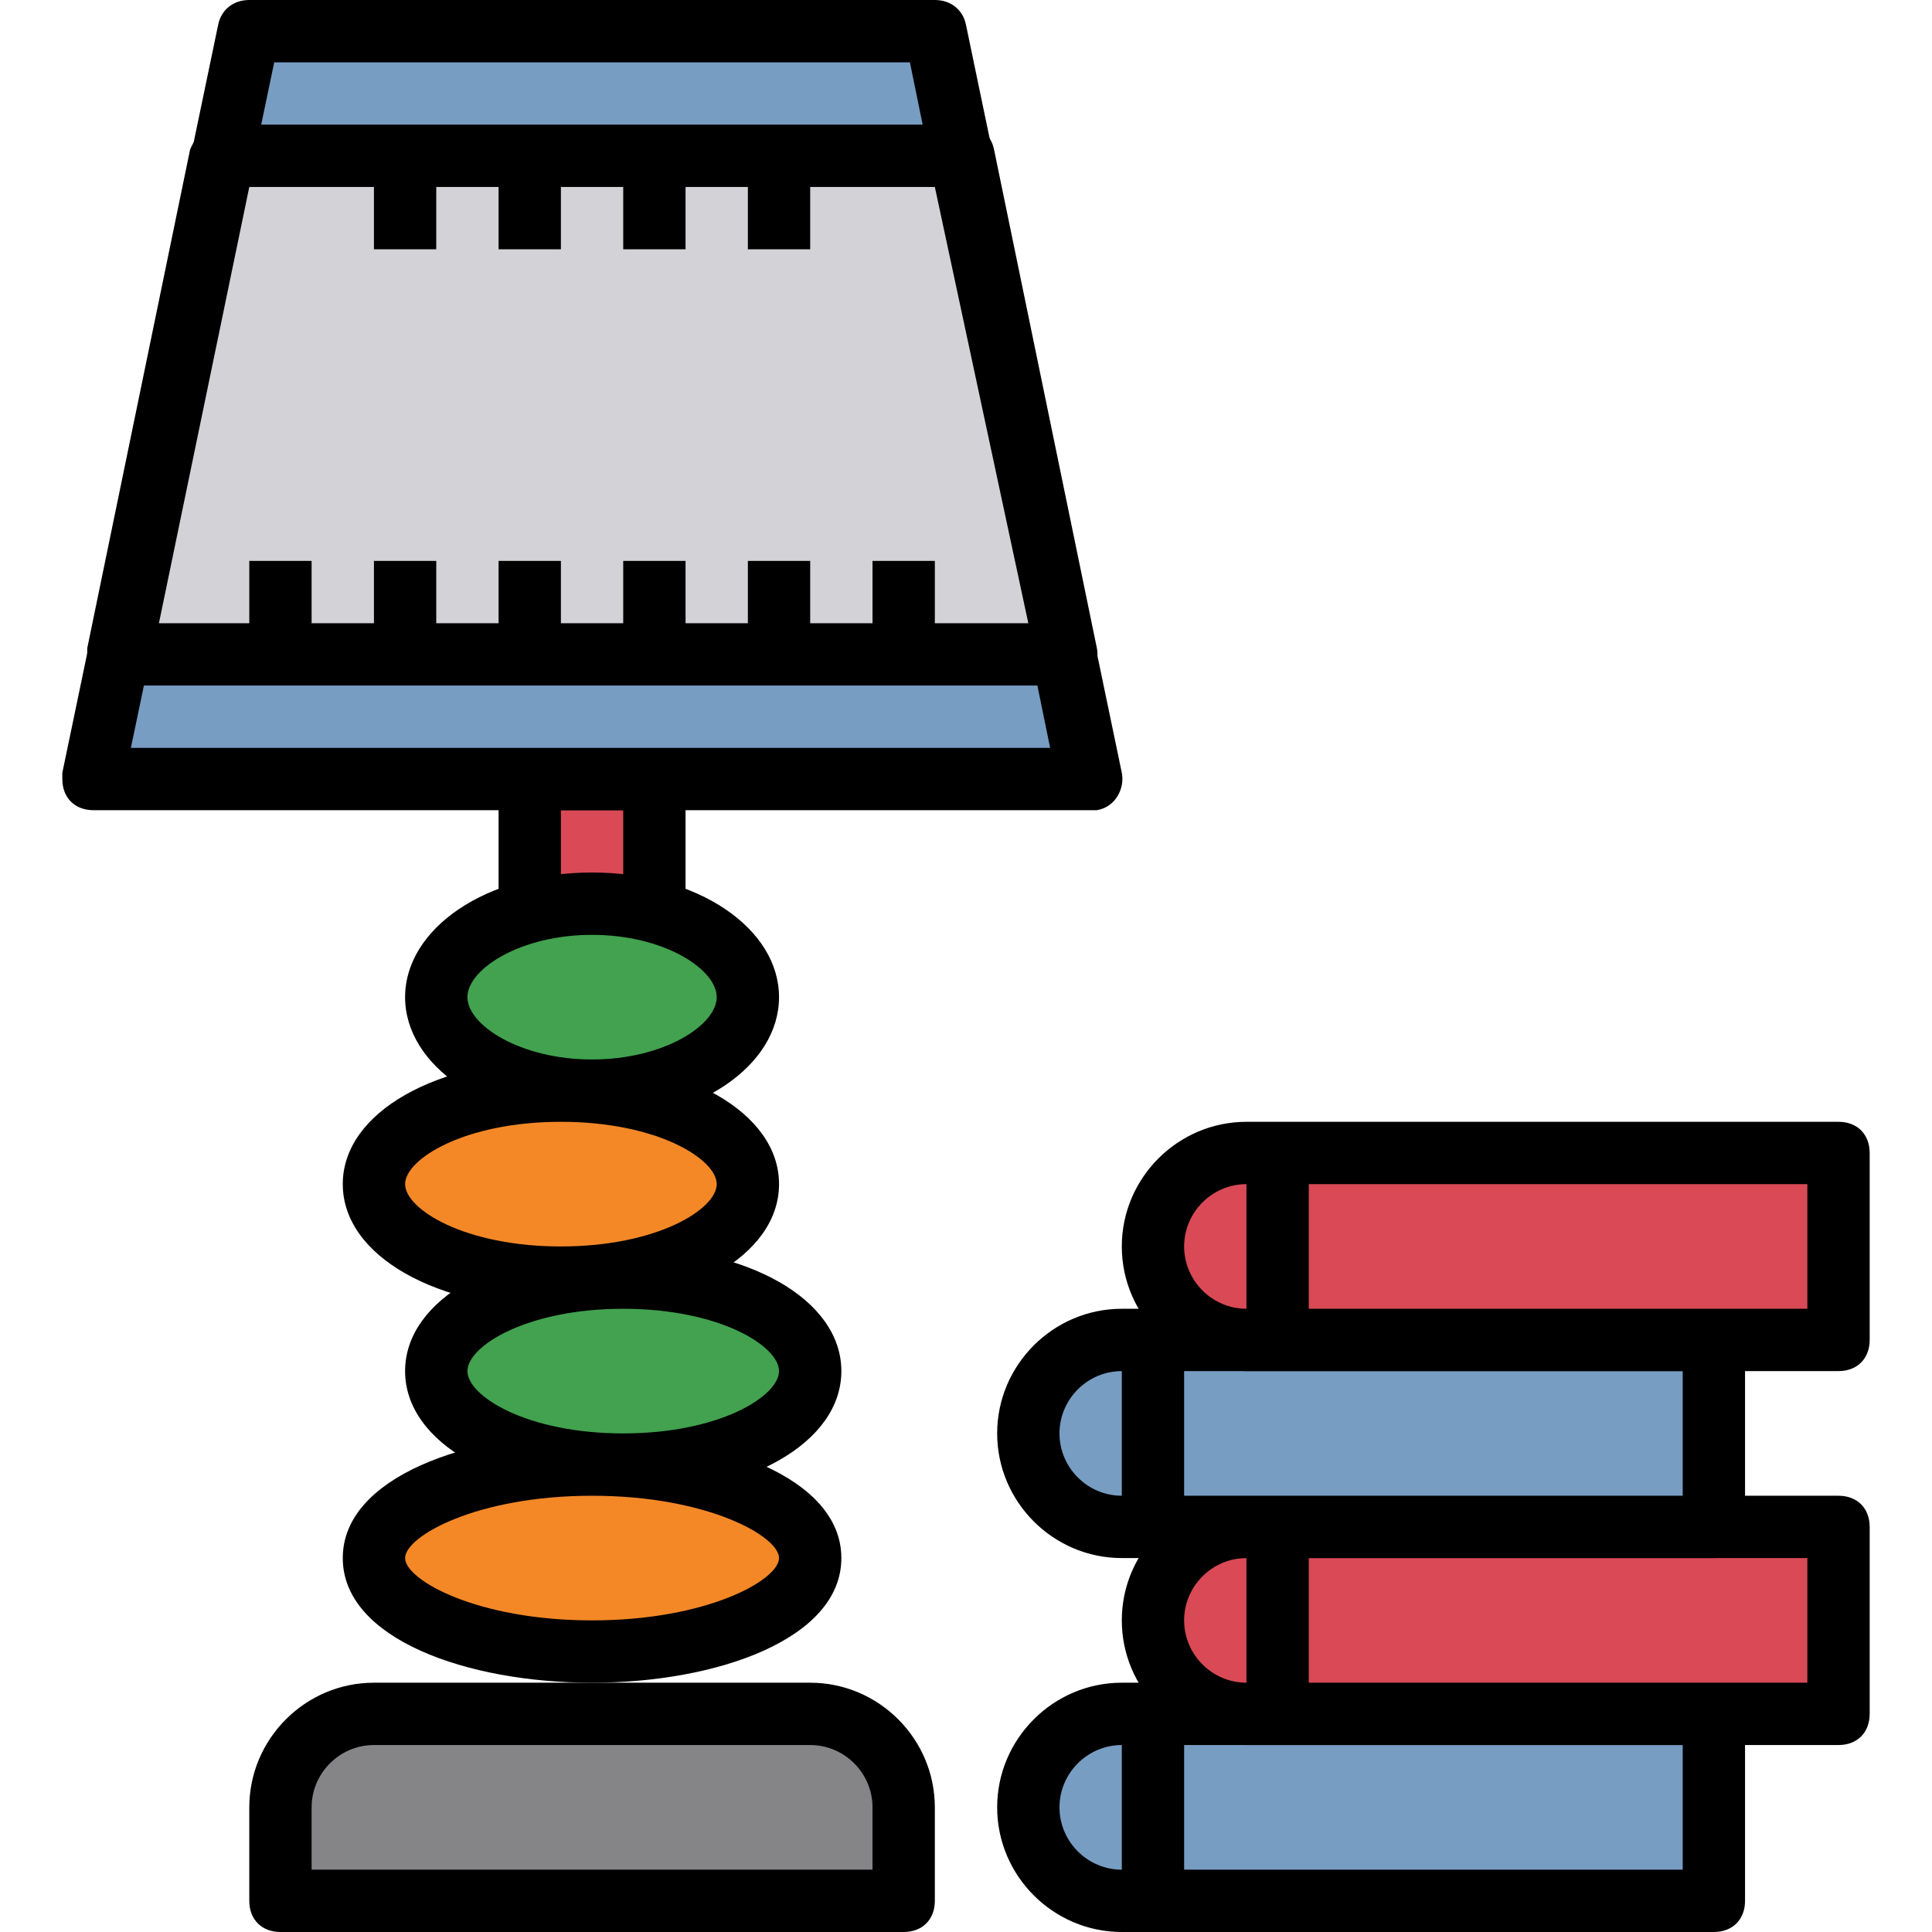 <?xml version="1.0" encoding="iso-8859-1"?>
<!-- Generator: Adobe Illustrator 19.0.0, SVG Export Plug-In . SVG Version: 6.00 Build 0)  -->
<svg version="1.1" id="Capa_1" xmlns="http://www.w3.org/2000/svg" xmlns:xlink="http://www.w3.org/1999/xlink" x="0px" y="0px"
	 viewBox="0 0 496 496" style="enable-background:new 0 0 496 496;" xml:space="preserve">
<path style="fill:#858486;" d="M96,440h112c13.6,0,24,10.4,24,24v24l0,0H72l0,0v-24C72,450.4,82.4,440,96,440z"/>
<path d="M232,496H72c-4.8,0-8-3.2-8-8v-24c0-17.6,14.4-32,32-32h112c17.6,0,32,14.4,32,32v24C240,492.8,236.8,496,232,496z M80,480
	h144v-16c0-8.8-7.2-16-16-16H96c-8.8,0-16,7.2-16,16V480z"/>
<polyline style="fill:#D94A56;" points="136,232 136,200 168,200 168,232 "/>
<path d="M176,232h-16v-24h-16v24h-16v-32c0-4.8,3.2-8,8-8h32c4.8,0,8,3.2,8,8V232z"/>
<polygon style="fill:#789DC3;" points="280,200 24,200 64,8 240,8 "/>
<path d="M280,208H24c-4.8,0-8-3.2-8-8c0-0.8,0-0.8,0-1.6l40-192c0.8-4,4-6.4,8-6.4h176c4,0,7.2,2.4,8,6.4l40,192
	c0.8,4-1.6,8.8-6.4,9.6C280.8,208,280.8,208,280,208z M33.6,192h236l-36-176H70.4L33.6,192z"/>
<ellipse style="fill:#F48827;" cx="152" cy="400" rx="56" ry="24"/>
<path d="M152,432c-32,0-64-11.2-64-32s32-32,64-32s64,11.2,64,32S184,432,152,432z M152,384c-29.6,0-48,10.4-48,16s18.4,16,48,16
	s48-10.4,48-16S181.6,384,152,384z"/>
<ellipse style="fill:#42A24F;" cx="160" cy="352" rx="48" ry="24"/>
<path d="M160,384c-32,0-56-13.6-56-32s24-32,56-32s56,13.6,56,32S192,384,160,384z M160,336c-24.8,0-40,9.6-40,16s15.2,16,40,16
	s40-9.6,40-16S184.8,336,160,336z"/>
<ellipse style="fill:#42A24F;" cx="152" cy="256" rx="40" ry="24"/>
<path d="M152,288c-27.2,0-48-14.4-48-32s20.8-32,48-32s48,14.4,48,32S179.2,288,152,288z M152,240c-18.4,0-32,8.8-32,16
	s13.6,16,32,16s32-8.8,32-16S170.4,240,152,240z"/>
<ellipse style="fill:#F48827;" cx="144" cy="304" rx="48" ry="24"/>
<path d="M144,336c-32,0-56-13.6-56-32s24-32,56-32s56,13.6,56,32S176,336,144,336z M144,288c-24.8,0-40,9.6-40,16s15.2,16,40,16
	s40-9.6,40-16S168.8,288,144,288z"/>
<polygon style="fill:#D3D2D6;" points="57.6,40 30.4,168 273.6,168 246.4,40 "/>
<path d="M273.6,176H30.4c-4.8,0-8-3.2-8-8c0-0.8,0-0.8,0-1.6l26.4-128c1.6-4,4.8-6.4,8.8-6.4h189.6c4,0,7.2,2.4,8,6.4l26.4,128
	c0.8,4-1.6,8.8-6.4,9.6C274.4,176,273.6,176,273.6,176z M40.8,160H264L240,48H64L40.8,160z"/>
<rect x="64" y="144" width="16" height="24"/>
<rect x="96" y="144" width="16" height="24"/>
<rect x="128" y="144" width="16" height="24"/>
<rect x="160" y="144" width="16" height="24"/>
<rect x="192" y="144" width="16" height="24"/>
<rect x="96" y="40" width="16" height="24"/>
<rect x="128" y="40" width="16" height="24"/>
<rect x="160" y="40" width="16" height="24"/>
<rect x="192" y="40" width="16" height="24"/>
<rect x="224" y="144" width="16" height="24"/>
<path style="fill:#789DC3;" d="M288,440h152l0,0v48l0,0H288c-13.6,0-24-10.4-24-24l0,0C264,450.4,274.4,440,288,440z"/>
<path d="M440,496H288c-17.6,0-32-14.4-32-32s14.4-32,32-32h152c4.8,0,8,3.2,8,8v48C448,492.8,444.8,496,440,496z M288,448
	c-8.8,0-16,7.2-16,16s7.2,16,16,16h144v-32H288z"/>
<rect x="288" y="440" width="16" height="48"/>
<path style="fill:#D94A56;" d="M320,392h152l0,0v48l0,0H320c-13.6,0-24-10.4-24-24l0,0C296,402.4,306.4,392,320,392z"/>
<path d="M472,448H320c-17.6,0-32-14.4-32-32s14.4-32,32-32h152c4.8,0,8,3.2,8,8v48C480,444.8,476.8,448,472,448z M320,400
	c-8.8,0-16,7.2-16,16s7.2,16,16,16h144v-32H320z"/>
<path style="fill:#789DC3;" d="M288,344h152l0,0v48l0,0H288c-13.6,0-24-10.4-24-24l0,0C264,354.4,274.4,344,288,344z"/>
<path d="M440,400H288c-17.6,0-32-14.4-32-32s14.4-32,32-32h152c4.8,0,8,3.2,8,8v48C448,396.8,444.8,400,440,400z M288,352
	c-8.8,0-16,7.2-16,16s7.2,16,16,16h144v-32H288z"/>
<path style="fill:#D94A56;" d="M320,296h152l0,0v48l0,0H320c-13.6,0-24-10.4-24-24l0,0C296,306.4,306.4,296,320,296z"/>
<path d="M472,352H320c-17.6,0-32-14.4-32-32s14.4-32,32-32h152c4.8,0,8,3.2,8,8v48C480,348.8,476.8,352,472,352z M320,304
	c-8.8,0-16,7.2-16,16s7.2,16,16,16h144v-32H320z"/>
<rect x="320" y="392" width="16" height="48"/>
<rect x="288" y="344" width="16" height="48"/>
<rect x="320" y="296" width="16" height="48"/>
<g>
</g>
<g>
</g>
<g>
</g>
<g>
</g>
<g>
</g>
<g>
</g>
<g>
</g>
<g>
</g>
<g>
</g>
<g>
</g>
<g>
</g>
<g>
</g>
<g>
</g>
<g>
</g>
<g>
</g>
</svg>
